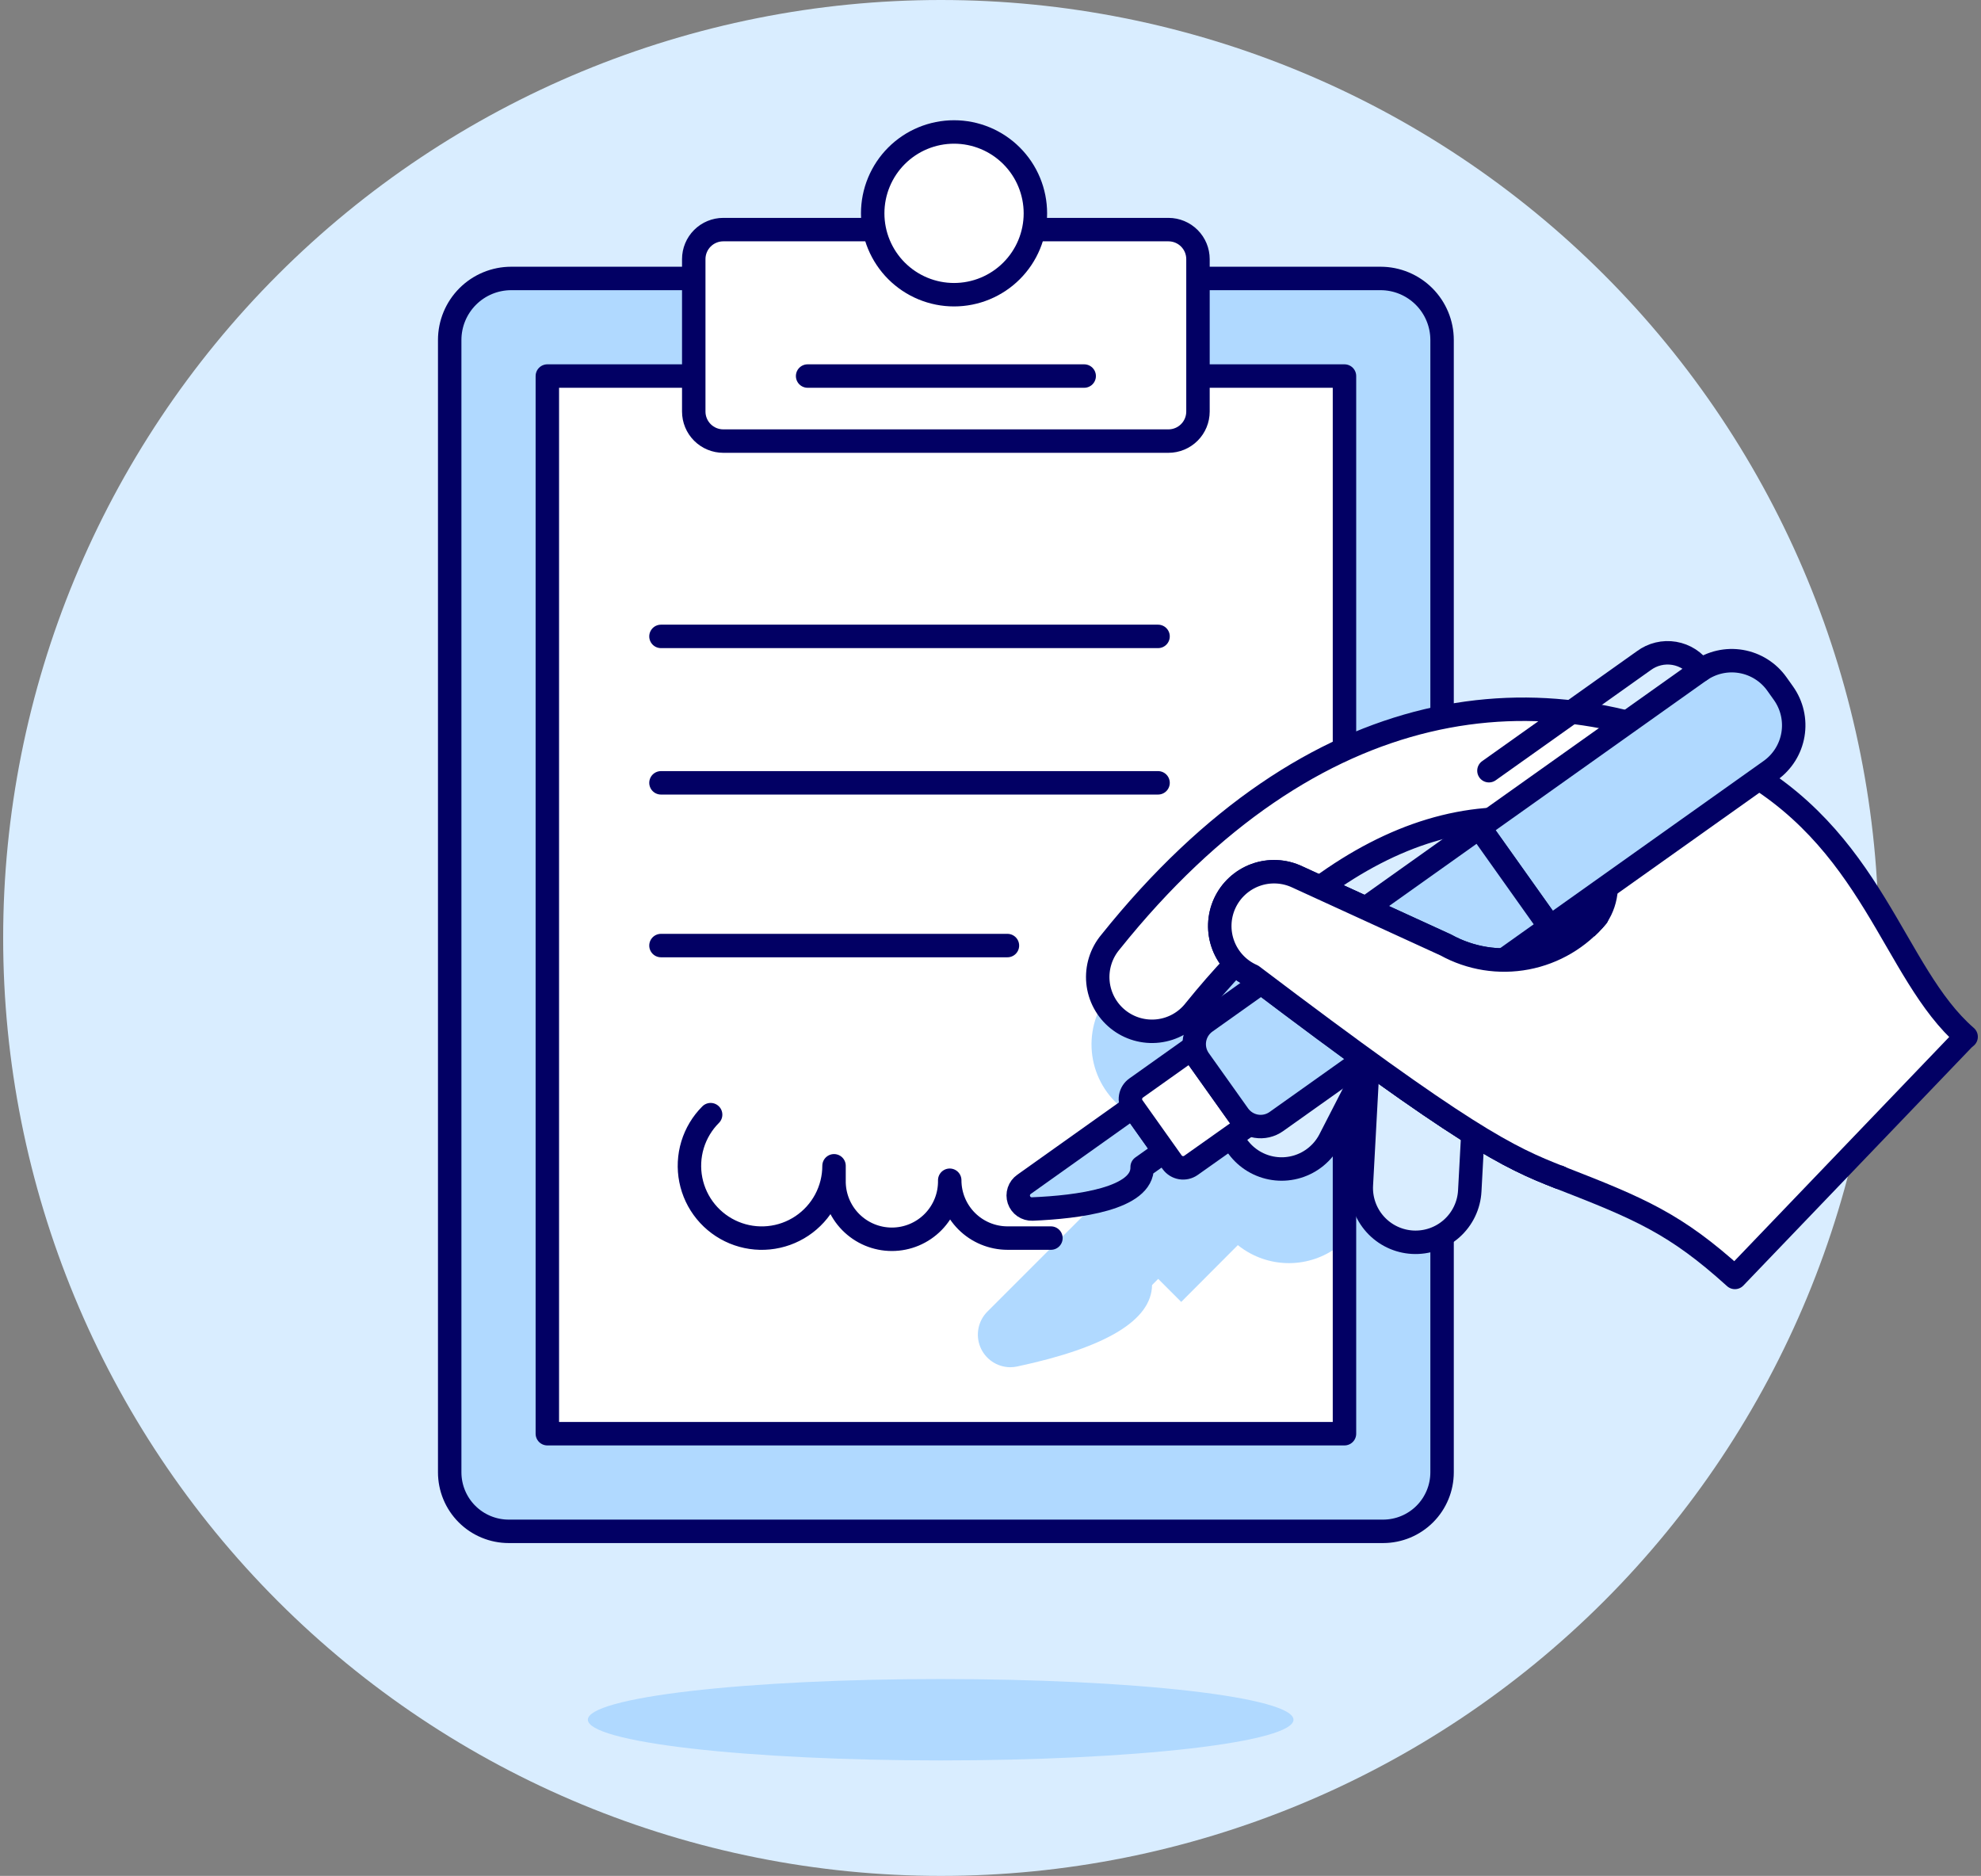 <svg fill="none" height="320" viewBox="0 0 338 320" width="338" xmlns="http://www.w3.org/2000/svg"><rect x="0" y="0" width="338" height="320" fill="#808080" stroke="none"/><path d="m.54 160c0 42.435 16.857 83.131 46.863 113.137s70.702 46.863 113.137 46.863 83.131-16.857 113.137-46.863 46.863-70.702 46.863-113.137-16.857-83.131-46.863-113.137-70.702-46.863-113.137-46.863-83.131 16.857-113.137 46.863-46.863 70.702-46.863 113.137z" fill="#d9edff"/><path d="m236 261.224h-149.2c-2.671 0-5.233-1.061-7.122-2.95-1.889-1.889-2.95-4.451-2.95-7.122v-193.152c0-2.785 1.106-5.455 3.075-7.425 1.969-1.969 4.64-3.075 7.425-3.075h148.32c2.785 0 5.455 1.106 7.425 3.075 1.969 1.969 3.075 4.64 3.075 7.425v193.152c.001 2.667-1.056 5.226-2.94 7.115-1.884 1.888-4.441 2.952-7.108 2.957z" fill="#b0d9ff"/><path d="m236 261.224h-149.2c-2.671 0-5.233-1.061-7.122-2.95-1.889-1.889-2.95-4.451-2.95-7.122v-193.152c0-2.785 1.106-5.455 3.075-7.425 1.969-1.969 4.64-3.075 7.425-3.075h148.32c2.785 0 5.455 1.106 7.425 3.075 1.969 1.969 3.075 4.64 3.075 7.425v193.152c.001 2.667-1.056 5.226-2.94 7.115-1.884 1.888-4.441 2.952-7.108 2.957z" stroke="#020064" stroke-linecap="round" stroke-linejoin="round" stroke-width="4"/><path d="m93.388 64.148h136.008v180.42h-136.008z" fill="#fff"/><path d="m229.396 125.956-39.496 42.8c-2.491 2.706-3.805 6.291-3.655 9.966.15 3.674 1.752 7.14 4.455 9.634 1.696 1.563 3.76 2.673 6 3.224l-12.84 12.844 1.964 1.964-17.344 17.34c-.777.773-1.307 1.758-1.526 2.832-.218 1.074-.114 2.188.298 3.203.413 1.015 1.117 1.885 2.023 2.502.906.616 1.973.951 3.069.963.403-.001.805-.042 1.2-.124 15.2-3.232 22.932-7.9 23.02-13.892l1.048-1.052 3.928 3.928 9.66-9.688c.685.548 1.418 1.031 2.192 1.444 2.554 1.36 5.47 1.887 8.339 1.508 2.868-.378 5.547-1.644 7.661-3.62z" fill="#b0d9ff"/><g stroke="#020064" stroke-linecap="round" stroke-linejoin="round" stroke-width="4"><path d="m93.388 64.148h136.008v180.42h-136.008z"/><path d="m112.776 108.56h84.812"/><path d="m112.776 133.54h84.812"/><path d="m112.776 161.3h59.112"/></g><path d="m123.404 39.168h75.976c1.333.004 2.61.537 3.551 1.481.941.944 1.469 2.222 1.469 3.555v26c0 1.337-.531 2.619-1.476 3.564s-2.227 1.476-3.564 1.476h-75.952c-1.337 0-2.619-.531-3.564-1.476s-1.476-2.227-1.476-3.564v-26c0-1.336.531-2.617 1.475-3.561s2.225-1.475 3.561-1.475z" fill="#fff"/><path d="m123.404 39.168h75.976c1.333.004 2.61.537 3.551 1.481.941.944 1.469 2.222 1.469 3.555v26c0 1.337-.531 2.619-1.476 3.564s-2.227 1.476-3.564 1.476h-75.952c-1.337 0-2.619-.531-3.564-1.476s-1.476-2.227-1.476-3.564v-26c0-1.336.531-2.617 1.475-3.561s2.225-1.475 3.561-1.475z" stroke="#020064" stroke-linecap="round" stroke-linejoin="round" stroke-width="4"/><path d="m137.796 64.148h47.188" stroke="#020064" stroke-linecap="round" stroke-linejoin="round" stroke-width="4"/><path d="m148.9 36.392c0 1.823.359 3.628 1.057 5.312.697 1.684 1.719 3.214 3.008 4.503 1.289 1.289 2.819 2.311 4.503 3.009 1.684.698 3.489 1.057 5.312 1.057s3.628-.359 5.312-1.057c1.684-.698 3.214-1.72 4.503-3.009 1.289-1.289 2.311-2.819 3.008-4.503.698-1.684 1.057-3.489 1.057-5.312 0-1.823-.359-3.628-1.057-5.312-.697-1.684-1.719-3.214-3.008-4.503-1.289-1.289-2.819-2.311-4.503-3.009-1.684-.698-3.489-1.056-5.312-1.056s-3.628.359-5.312 1.056c-1.684.698-3.214 1.72-4.503 3.009-1.289 1.289-2.311 2.819-3.008 4.503-.698 1.684-1.057 3.489-1.057 5.312z" fill="#fff"/><path d="m148.9 36.392c0 1.823.359 3.628 1.057 5.312.697 1.684 1.719 3.214 3.008 4.503 1.289 1.289 2.819 2.311 4.503 3.009 1.684.698 3.489 1.057 5.312 1.057s3.628-.359 5.312-1.057c1.684-.698 3.214-1.72 4.503-3.009 1.289-1.289 2.311-2.819 3.008-4.503.698-1.684 1.057-3.489 1.057-5.312 0-1.823-.359-3.628-1.057-5.312-.697-1.684-1.719-3.214-3.008-4.503-1.289-1.289-2.819-2.311-4.503-3.009-1.684-.698-3.489-1.056-5.312-1.056s-3.628.359-5.312 1.056c-1.684.698-3.214 1.72-4.503 3.009-1.289 1.289-2.311 2.819-3.008 4.503-.698 1.684-1.057 3.489-1.057 5.312z" stroke="#020064" stroke-linecap="round" stroke-linejoin="round" stroke-width="4"/><path d="m219.828 159.572 48.62 18.136 20.452-32.8-52.864-14.276z" fill="#d9edff"/><path d="m297.34 214.916 37.656-37.656c.147-.142.302-.275.464-.4-12.604-10.936-15.712-34.104-39.952-46.76-31.908-16.664-71.372-12.688-106.036 30.6-.794.942-1.391 2.033-1.758 3.209s-.495 2.413-.378 3.64c.118 1.226.479 2.416 1.062 3.501s1.377 2.043 2.335 2.817c.958.775 2.061 1.35 3.244 1.693s2.423.446 3.646.304c1.224-.142 2.407-.527 3.48-1.132s2.014-1.419 2.769-2.392c2.299-2.843 4.608-5.489 6.928-7.94.815.871 1.792 1.574 2.876 2.072 36.268 27.46 43.6 30.948 52.472 34.4 13.72 5.332 19.776 7.908 29.864 17.04.061-1.128.533-2.194 1.328-2.996zm-24.848-58.612c-3.056 3.697-7.308 6.211-12.021 7.105-4.712.894-9.589.112-13.787-2.209l-21.448-9.808c12.516-9.16 25.144-12.984 37.72-11.344 10.7 1.376 13.176 10.84 9.536 16.256z" fill="#fff"/><path d="m100.304 293.36c0 1.842 6.342 3.608 17.631 4.91s26.6 2.034 42.565 2.034 31.276-.732 42.565-2.034 17.631-3.068 17.631-4.91-6.342-3.608-17.631-4.91-26.6-2.034-42.565-2.034-31.276.732-42.565 2.034-17.631 3.068-17.631 4.91z" fill="#b0d9ff"/><path d="m121.248 190.144c-1.435 1.434-2.494 3.2-3.084 5.142-.589 1.941-.691 3.998-.295 5.988.395 1.99 1.275 3.852 2.562 5.42 1.287 1.569 2.941 2.796 4.815 3.572 1.875.777 3.912 1.079 5.931.88 2.019-.198 3.958-.892 5.645-2.019 1.687-1.128 3.07-2.654 4.026-4.443s1.456-3.787 1.456-5.816v2.464c-.026 1.313.209 2.618.693 3.838.485 1.221 1.207 2.333 2.127 3.271.919.937 2.016 1.682 3.226 2.191 1.211.509 2.511.771 3.824.771s2.613-.262 3.824-.771c1.21-.509 2.307-1.254 3.226-2.191.92-.938 1.642-2.05 2.127-3.271.484-1.22.719-2.525.693-3.838 0 2.617 1.04 5.127 2.89 6.978 1.851 1.85 4.361 2.89 6.978 2.89h7.4" stroke="#020064" stroke-linecap="round" stroke-linejoin="round" stroke-width="4"/><path d="m243.644 163.356c1.215.065 2.405.369 3.503.894s2.081 1.261 2.894 2.166 1.44 1.962 1.845 3.109c.405 1.148.579 2.364.514 3.579l-1.628 30.056c-.066 1.214-.37 2.404-.896 3.501s-1.262 2.079-2.168 2.891c-.905.812-1.961 1.438-3.109 1.842-1.147.404-2.363.578-3.577.512s-2.404-.37-3.501-.896-2.079-1.262-2.891-2.168c-.812-.905-1.438-1.961-1.842-3.109-.404-1.147-.578-2.363-.512-3.577l1.628-30.052c.132-2.451 1.233-4.75 3.059-6.39 1.826-1.641 4.23-2.489 6.681-2.358z" fill="#d9edff" stroke="#020064" stroke-linecap="round" stroke-linejoin="round" stroke-width="4"/><path d="m234.076 160.468c2.167 1.155 3.787 3.124 4.504 5.473.716 2.349.47 4.887-.684 7.055l-11.052 21.512c-1.155 2.168-3.123 3.788-5.473 4.505-2.349.716-4.887.47-7.055-.685s-3.788-3.123-4.505-5.473c-.716-2.349-.47-4.887.685-7.055l11.052-21.512c1.155-2.167 3.124-3.787 5.473-4.504 2.349-.716 4.887-.47 7.055.684z" fill="#d9edff" stroke="#020064" stroke-linecap="round" stroke-linejoin="round" stroke-width="4"/><path d="m334.996 177.26c.147-.142.302-.275.464-.4-12.604-10.936-15.712-34.104-39.952-46.76-31.908-16.664-71.372-12.688-106.036 30.6-.794.942-1.391 2.033-1.758 3.209s-.495 2.413-.378 3.64c.118 1.226.479 2.416 1.062 3.501s1.377 2.043 2.335 2.817c.958.775 2.061 1.35 3.244 1.693s2.423.446 3.646.304c1.224-.142 2.407-.527 3.48-1.132s2.014-1.419 2.769-2.392c2.299-2.843 4.608-5.489 6.928-7.94.815.871 1.792 1.574 2.876 2.072 36.268 27.46 43.6 30.948 52.472 34.4 13.72 5.332 19.776 7.908 29.864 17.04zm-62.488-20.948c-3.058 3.7-7.313 6.214-12.029 7.107-4.717.892-9.597.108-13.795-2.219l-21.448-9.808c12.516-9.16 25.144-12.984 37.72-11.344 10.7 1.376 13.176 10.84 9.536 16.256z" stroke="#020064" stroke-linecap="round" stroke-linejoin="round" stroke-width="4"/><path d="m264.472 158.144-12.072-16.988 37.6-26.708c1.012-.719 2.155-1.231 3.365-1.508 1.209-.277 2.462-.313 3.685-.105 1.224.207 2.395.653 3.446 1.313s1.962 1.52 2.68 2.532l1.124 1.58c.719 1.012 1.231 2.155 1.508 3.365.277 1.209.313 2.462.105 3.685-.207 1.224-.653 2.395-1.313 3.446s-1.52 1.962-2.532 2.68z" fill="#b0d9ff"/><path d="m264.472 158.144-12.072-16.988 37.6-26.708c1.012-.719 2.155-1.231 3.365-1.508 1.209-.277 2.462-.313 3.685-.105 1.224.207 2.395.653 3.446 1.313s1.962 1.52 2.68 2.532l1.124 1.58c.719 1.012 1.231 2.155 1.508 3.365.277 1.209.313 2.462.105 3.685-.207 1.224-.653 2.395-1.313 3.446s-1.52 1.962-2.532 2.68z" stroke="#020064" stroke-linecap="round" stroke-linejoin="round" stroke-width="4"/><path d="m254.044 131.472 26.428-18.772c.736-.547 1.576-.94 2.468-1.154.893-.215 1.819-.246 2.724-.093s1.769.488 2.541.984 1.436 1.144 1.951 1.903" stroke="#020064" stroke-linecap="round" stroke-linejoin="round" stroke-width="4"/><path d="m193.284 188.832-18.564 13.2c-.41.285-.717.696-.874 1.17-.157.475-.156.987.002 1.461.159.474.467.884.878 1.168s.903.428 1.402.409c7.784-.32 18.908-1.732 18.744-7.164l3.776-2.68z" fill="#b0d9ff" stroke="#020064" stroke-linecap="round" stroke-linejoin="round" stroke-width="4"/><path d="m200 198.272-6.704-9.44c-.355-.501-.497-1.122-.394-1.727.103-.606.441-1.145.942-1.501l9.436-6.704 9.388 13.2-9.468 6.7c-.496.348-1.109.488-1.708.39-.598-.099-1.134-.429-1.492-.918z" fill="#fff"/><path d="m200 198.272-6.704-9.44c-.355-.501-.497-1.122-.394-1.727.103-.606.441-1.145.942-1.501l9.436-6.704 9.388 13.2-9.468 6.7c-.496.348-1.109.488-1.708.39-.598-.099-1.134-.429-1.492-.918z" stroke="#020064" stroke-linecap="round" stroke-linejoin="round" stroke-width="4"/><path d="m211.316 190.224-6.704-9.424c-.352-.496-.604-1.056-.74-1.648-.136-.593-.153-1.207-.052-1.806.102-.6.32-1.174.643-1.689.324-.515.745-.961 1.241-1.313l46.696-33.188 12.068 16.988-46.696 33.176c-.496.352-1.056.603-1.649.739-.593.135-1.207.153-1.806.051-.6-.102-1.173-.321-1.688-.644-.515-.324-.961-.746-1.313-1.242z" fill="#b0d9ff"/><path d="m211.316 190.224-6.704-9.424c-.352-.496-.604-1.056-.74-1.648-.136-.593-.153-1.207-.052-1.806.102-.6.32-1.174.643-1.689.324-.515.745-.961 1.241-1.313l46.696-33.188 12.068 16.988-46.696 33.176c-.496.352-1.056.603-1.649.739-.593.135-1.207.153-1.806.051-.6-.102-1.173-.321-1.688-.644-.515-.324-.961-.746-1.313-1.242z" stroke="#020064" stroke-linecap="round" stroke-linejoin="round" stroke-width="4"/><path d="m272.492 156.304c-3.056 3.697-7.308 6.211-12.021 7.105-4.712.894-9.589.112-13.787-2.209l-25.32-11.6c-1.109-.528-2.312-.83-3.54-.888-1.227-.059-2.453.127-3.608.547-1.154.42-2.213 1.066-3.116 1.899s-1.631 1.837-2.142 2.955c-.51 1.117-.794 2.325-.834 3.552-.04 1.228.165 2.452.603 3.6.437 1.148 1.099 2.197 1.946 3.087s1.862 1.602 2.987 2.096c36.268 27.464 43.6 30.948 52.472 34.4" fill="#fff"/><path d="m272.492 156.304c-3.056 3.697-7.308 6.211-12.021 7.105-4.712.894-9.589.112-13.787-2.209l-25.32-11.6c-1.109-.528-2.312-.83-3.54-.888-1.227-.059-2.453.127-3.608.547-1.154.42-2.213 1.066-3.116 1.899s-1.631 1.837-2.142 2.955c-.51 1.117-.794 2.325-.834 3.552-.04 1.228.165 2.452.603 3.6.437 1.148 1.099 2.197 1.946 3.087s1.862 1.602 2.987 2.096c36.268 27.464 43.6 30.948 52.472 34.4" stroke="#020064" stroke-linecap="round" stroke-linejoin="round" stroke-width="4"/><path d="m272.492 156.304c-3.056 3.697-7.308 6.211-12.021 7.105-4.712.894-9.589.112-13.787-2.209l-25.32-11.6c-1.109-.528-2.312-.83-3.54-.888-1.227-.059-2.453.127-3.608.547-1.154.42-2.213 1.066-3.116 1.899s-1.631 1.837-2.142 2.955c-.51 1.117-.794 2.325-.834 3.552-.04 1.228.165 2.452.603 3.6.437 1.148 1.099 2.197 1.946 3.087s1.862 1.602 2.987 2.096c36.268 27.464 43.6 30.948 52.472 34.4" fill="#fff"/><path d="m272.492 156.304c-3.056 3.697-7.308 6.211-12.021 7.105-4.712.894-9.589.112-13.787-2.209l-25.32-11.6c-1.109-.528-2.312-.83-3.54-.888-1.227-.059-2.453.127-3.608.547-1.154.42-2.213 1.066-3.116 1.899s-1.631 1.837-2.142 2.955c-.51 1.117-.794 2.325-.834 3.552-.04 1.228.165 2.452.603 3.6.437 1.148 1.099 2.197 1.946 3.087s1.862 1.602 2.987 2.096c36.268 27.464 43.6 30.948 52.472 34.4" stroke="#020064" stroke-linecap="round" stroke-linejoin="round" stroke-width="4"/></svg>
